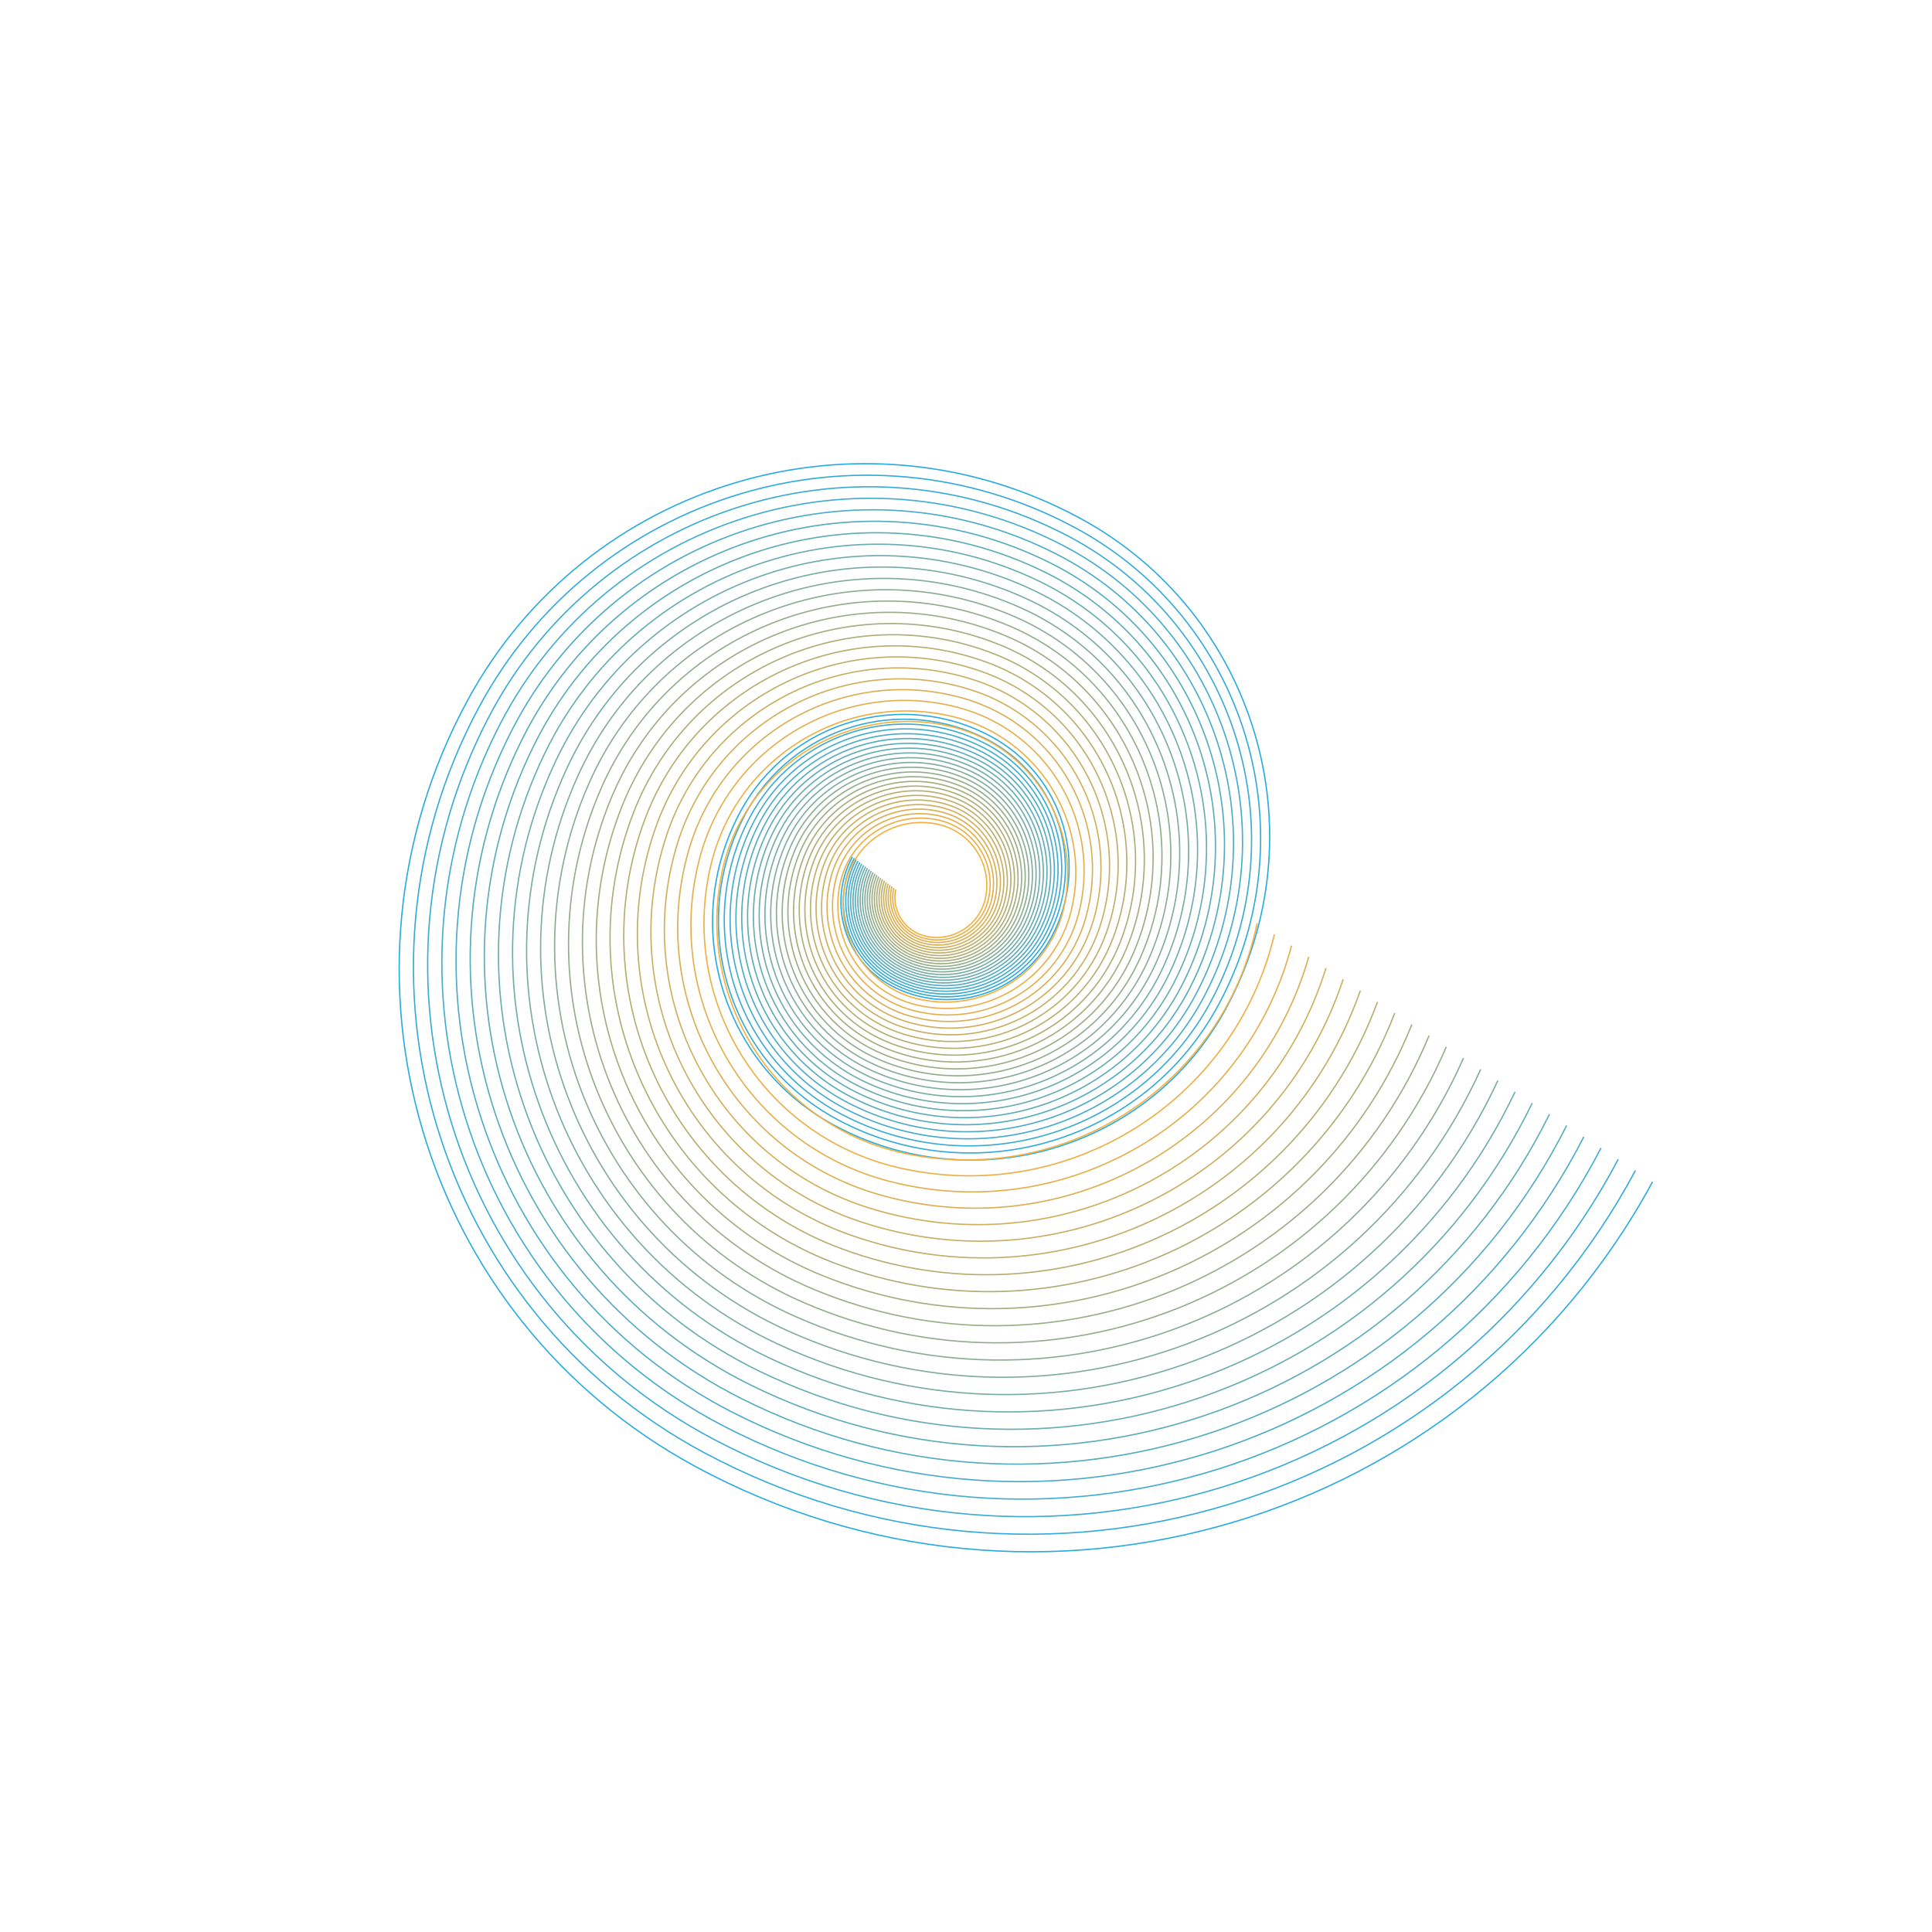 <?xml version="1.0" encoding="UTF-8"?>
<svg id="Layer_2" data-name="Layer 2" xmlns="http://www.w3.org/2000/svg" viewBox="0 0 5000 5000">
  <defs>
    <style>
      .cls-1, .cls-2, .cls-3, .cls-4, .cls-5, .cls-6, .cls-7, .cls-8, .cls-9, .cls-10, .cls-11, .cls-12, .cls-13, .cls-14, .cls-15, .cls-16, .cls-17, .cls-18, .cls-19, .cls-20, .cls-21, .cls-22, .cls-23, .cls-24, .cls-25 {
        fill: none;
      }

      .cls-2 {
        stroke: #32abdb;
        stroke-miterlimit: 10;
        stroke-width: 3.36px;
      }

      .cls-3 {
        stroke: #44accd;
        stroke-width: 3.37px;
      }

      .cls-3, .cls-4, .cls-5, .cls-6, .cls-7, .cls-8, .cls-9, .cls-10, .cls-11, .cls-12, .cls-13, .cls-14, .cls-15, .cls-16, .cls-17, .cls-18, .cls-19, .cls-20, .cls-21, .cls-22, .cls-23, .cls-24, .cls-25 {
        stroke-miterlimit: 10;
      }

      .cls-4 {
        stroke: #67adb1;
        stroke-width: 3.38px;
      }

      .cls-5 {
        stroke: #82ad9c;
        stroke-width: 3.4px;
      }

      .cls-6 {
        stroke: #8bad95;
        stroke-width: 3.4px;
      }

      .cls-7 {
        stroke: #79ada3;
        stroke-width: 3.39px;
      }

      .cls-8 {
        stroke: #3babd4;
        stroke-width: 3.37px;
      }

      .cls-9 {
        stroke: #4cacc6;
        stroke-width: 3.37px;
      }

      .cls-10 {
        stroke: #55acbf;
        stroke-width: 3.38px;
      }

      .cls-11 {
        stroke: #29abe2;
        stroke-width: 3.36px;
      }

      .cls-12 {
        stroke: #a5ae7f;
        stroke-width: 3.41px;
      }

      .cls-13 {
        stroke: #e3b04e;
        stroke-width: 3.43px;
      }

      .cls-14 {
        stroke: #b7ae71;
        stroke-width: 3.42px;
      }

      .cls-15 {
        stroke: #daaf55;
        stroke-width: 3.43px;
      }

      .cls-16 {
        stroke: #ecb047;
        stroke-width: 3.44px;
      }

      .cls-17 {
        stroke: #c0af6a;
        stroke-width: 3.42px;
      }

      .cls-18 {
        stroke: #9cae86;
        stroke-width: 3.41px;
      }

      .cls-19 {
        stroke: #93ae8d;
        stroke-width: 3.4px;
      }

      .cls-20 {
        stroke: #aeae78;
        stroke-width: 3.41px;
      }

      .cls-21 {
        stroke: #5eacb8;
        stroke-width: 3.38px;
      }

      .cls-22 {
        stroke: #c9af63;
        stroke-width: 3.42px;
      }

      .cls-23 {
        stroke: #70adaa;
        stroke-width: 3.39px;
      }

      .cls-24 {
        stroke: #d2af5c;
        stroke-width: 3.43px;
      }

      .cls-25 {
        stroke: #f5b040;
        stroke-width: 3.44px;
      }
    </style>
  </defs>
  <g id="Layer_1-2" data-name="Layer 1">
    <rect class="cls-1" y="0" width="5000" height="5000"/>
    <g>
      <path class="cls-11" d="m4276.89,3058.41c-480.79,887.61-1590.09,1217.4-2477.7,736.61-710.09-384.63-973.92-1272.07-589.29-1982.16,307.7-568.07,1017.66-779.14,1585.73-471.43,454.46,246.16,623.31,814.13,377.15,1268.58-196.93,363.56-651.3,498.65-1014.87,301.72-290.85-157.54-398.92-521.04-241.37-811.89,126.04-232.68,416.83-319.13,649.51-193.1,186.15,100.83,255.31,333.47,154.48,519.61-80.66,148.92-266.77,204.25-415.69,123.58-119.13-64.53-163.4-213.42-98.87-332.55"/>
      <path class="cls-2" d="m4232.4,3029.31c-463.62,867.09-1542.37,1194.16-2409.46,730.53-693.67-370.9-955.33-1233.9-584.43-1927.57,296.72-554.93,987.12-764.26,1542.05-467.54,443.95,237.37,611.41,789.7,374.03,1233.64-189.9,355.16-631.76,489.13-986.91,299.23-284.13-151.92-391.3-505.41-239.38-789.53,121.54-227.3,404.32-313.04,631.63-191.51,181.84,97.23,250.43,323.46,153.2,505.3-77.78,145.47-258.77,200.35-404.24,122.56-116.38-62.23-160.28-207.01-98.05-323.39"/>
      <path class="cls-8" d="m4187.91,3000.21c-446.46,846.56-1494.66,1170.91-2341.22,724.45-677.25-357.17-936.73-1195.72-579.56-1872.97,285.73-541.8,956.58-749.38,1498.38-463.65,433.44,228.59,599.51,765.26,370.92,1198.7-182.87,346.75-612.21,479.6-958.96,296.74-277.4-146.29-383.68-489.77-237.39-767.17,117.04-221.92,391.81-306.95,613.74-189.91,177.54,93.63,245.56,313.45,151.93,490.99-74.9,142.03-250.76,196.45-392.79,121.54-113.62-59.92-157.16-200.61-97.23-314.23"/>
      <path class="cls-3" d="m4143.42,2971.1c-429.29,826.04-1446.94,1147.66-2272.97,718.37-660.83-343.43-918.13-1157.55-574.7-1818.38,274.75-528.66,926.04-734.51,1454.7-459.76,422.93,219.8,587.6,740.83,367.81,1163.76-175.84,338.35-592.67,470.08-931.01,294.25-270.68-140.67-376.07-474.13-235.4-744.81,112.54-216.54,379.31-300.85,595.85-188.32,173.23,90.03,240.68,303.44,150.65,476.68-72.02,138.59-242.76,192.55-381.34,120.52-110.87-57.62-154.04-194.2-96.42-305.07"/>
      <path class="cls-9" d="m4098.92,2942c-412.13,805.51-1399.22,1124.42-2204.73,712.29-644.41-329.7-899.53-1119.37-569.83-1763.79,263.76-515.53,895.5-719.63,1411.03-455.87,412.42,211.01,575.7,716.4,364.69,1128.82-168.81,329.94-573.12,460.56-903.06,291.76-263.95-135.05-368.45-458.5-233.4-722.45,108.04-211.16,366.8-294.76,577.96-186.72,168.93,86.43,235.81,293.44,149.38,462.37-69.14,135.14-234.75,188.65-369.89,119.5-108.11-55.31-150.92-187.8-95.6-295.91"/>
      <path class="cls-10" d="m4054.43,2912.9c-394.96,784.99-1351.5,1101.17-2136.49,706.21-627.99-315.97-880.94-1081.2-564.97-1709.19,252.77-502.39,864.96-704.75,1367.35-451.98,401.92,202.22,563.8,691.97,361.58,1093.88-161.78,321.53-553.57,451.04-875.11,289.26-257.23-129.42-360.83-442.86-231.41-700.08,103.54-205.78,354.29-288.67,560.07-185.13,164.62,82.83,230.93,283.43,148.1,448.05-66.26,131.7-226.74,184.75-358.44,118.48-105.36-53.01-147.8-181.4-94.79-286.75"/>
      <path class="cls-21" d="m4009.94,2883.8c-377.79,764.47-1303.78,1077.93-2068.25,700.13-611.57-302.24-862.34-1043.02-560.11-1654.6,241.79-489.26,834.42-689.87,1323.68-448.08,391.41,193.43,551.9,667.54,358.47,1058.94-154.74,313.13-534.03,441.52-847.15,286.77-250.5-123.8-353.22-427.22-229.42-677.72,99.04-200.4,341.78-282.57,542.18-183.54,160.32,79.23,226.06,273.42,146.83,433.74-63.38,128.26-218.74,180.85-346.99,117.46-102.6-50.71-144.68-174.99-93.97-277.6"/>
      <path class="cls-4" d="m3965.45,2854.7c-360.63,743.94-1256.06,1054.68-2000,694.05-595.15-288.5-843.74-1004.85-555.24-1600,230.8-476.12,803.88-675,1280-444.19,380.9,184.64,540,643.1,355.35,1024-147.71,304.72-514.48,432-819.2,284.28-243.78-118.17-345.6-411.59-227.43-655.36,94.54-195.02,329.27-276.48,524.29-181.94,156.02,75.63,221.18,263.41,145.55,419.43-60.5,124.81-210.73,176.95-335.54,116.44-99.85-48.4-141.56-168.59-93.15-268.44"/>
      <path class="cls-23" d="m3920.96,2825.6c-343.46,723.42-1208.34,1031.43-1931.76,687.97-578.74-274.77-825.15-966.67-550.38-1545.41,219.82-462.99,773.34-660.12,1236.33-440.3,370.39,175.85,528.09,618.67,352.24,989.06-140.68,296.31-494.94,422.48-791.25,281.79-237.05-112.55-337.98-395.95-225.43-633,90.04-189.64,316.76-270.38,506.4-180.35,151.71,72.03,216.31,253.41,144.28,405.12-57.62,121.37-202.73,173.05-324.1,115.42-97.1-46.1-138.44-162.18-92.34-259.28"/>
      <path class="cls-7" d="m3876.47,2796.5c-326.3,702.9-1160.62,1008.19-1863.52,681.89-562.32-261.04-806.55-928.5-545.51-1490.81,208.83-449.85,742.8-645.24,1192.65-436.41,359.88,167.06,516.19,594.24,349.13,954.12-133.65,287.91-475.39,412.95-763.3,279.3-230.32-106.92-330.36-380.31-223.44-610.64,85.54-184.26,304.25-264.29,488.51-178.75,147.41,68.43,211.43,243.4,143,390.81-54.74,117.93-194.72,169.15-312.65,114.4-94.34-43.79-135.32-155.78-91.52-250.12"/>
      <path class="cls-5" d="m3831.98,2767.4c-309.13,682.37-1112.9,984.94-1795.28,675.81-545.9-247.31-787.95-890.32-540.65-1436.22,197.84-436.72,712.26-630.36,1148.98-432.52,349.37,158.28,504.29,569.81,346.02,919.18-126.62,279.5-455.85,403.43-735.34,276.81-223.6-101.3-322.75-364.68-221.45-588.28,81.04-178.88,291.74-258.2,470.62-177.16,143.1,64.83,206.56,233.39,141.73,376.5-51.86,114.48-186.71,165.25-301.2,113.38-91.59-41.49-132.2-149.37-90.71-240.96"/>
      <path class="cls-6" d="m3787.49,2738.3c-291.97,661.85-1065.18,961.7-1727.03,669.73-529.48-233.57-769.36-852.15-535.79-1381.63,186.86-423.58,681.72-615.49,1105.3-428.63,338.87,149.49,492.39,545.37,342.9,884.24-119.59,271.09-436.3,393.91-707.39,274.32-216.87-95.67-315.13-349.04-219.46-565.91,76.54-173.5,279.23-252.1,452.73-175.57,138.8,61.23,201.68,223.39,140.45,362.19-48.98,111.04-178.71,161.35-289.75,112.36-88.83-39.19-129.08-142.97-89.89-231.8"/>
      <path class="cls-19" d="m3743,2709.2c-274.8,641.32-1017.47,938.45-1658.79,663.65-513.06-219.84-750.76-813.97-530.92-1327.03,175.87-410.45,651.18-600.61,1061.63-424.74,328.36,140.7,480.49,520.94,339.79,849.3-112.56,262.69-416.75,384.39-679.44,271.83-210.15-90.05-307.51-333.4-217.47-543.55,72.04-168.12,266.72-246.01,434.84-173.97,134.5,57.63,196.81,213.38,139.18,347.87-46.1,107.6-170.7,157.45-278.3,111.34-86.08-36.88-125.96-136.56-89.07-222.64"/>
      <path class="cls-18" d="m3698.51,2680.1c-257.63,620.8-969.75,915.21-1590.55,657.57-496.64-206.11-732.16-775.8-526.06-1272.44,164.89-397.31,620.64-585.73,1017.95-420.85,317.85,131.91,468.59,496.51,336.68,814.36-105.53,254.28-397.21,374.87-651.49,269.34-203.42-84.42-299.89-317.77-215.47-521.19,67.54-162.74,254.21-239.92,416.95-172.38,130.19,54.03,191.93,203.37,137.9,333.56-43.22,104.15-162.7,153.55-266.85,110.32-83.32-34.58-122.84-130.16-88.26-213.48"/>
      <path class="cls-12" d="m3654.01,2650.99c-240.47,600.28-922.03,891.96-1522.3,651.49-480.22-192.38-713.57-737.62-521.19-1217.84,153.9-384.18,590.1-570.85,974.28-416.95,307.34,123.12,456.68,472.08,333.56,779.42-98.5,245.87-377.66,365.35-623.54,266.85-196.7-78.8-292.28-302.13-213.48-498.83,63.04-157.36,241.7-233.82,399.06-170.78,125.89,50.43,187.06,193.36,136.63,319.25-40.34,100.71-154.69,149.65-255.4,109.3-80.57-32.28-119.72-123.75-87.44-204.32"/>
      <path class="cls-20" d="m3609.52,2621.89c-223.3,579.75-874.31,868.71-1454.06,645.41-463.8-178.64-694.97-699.45-516.33-1163.25,142.91-371.04,559.56-555.98,930.6-413.06,296.83,114.33,444.78,447.65,330.45,744.48-91.46,237.47-358.12,355.82-595.58,264.36-189.97-73.17-284.66-286.49-211.49-476.47,58.54-151.98,229.19-227.73,381.17-169.19,121.58,46.83,182.18,183.36,135.35,304.94-37.46,97.27-146.68,145.75-243.95,108.28-77.81-29.97-116.6-117.35-86.63-195.16"/>
      <path class="cls-14" d="m3565.03,2592.79c-206.14,559.23-826.59,845.47-1385.82,639.33-447.38-164.91-676.37-661.27-511.46-1108.66,131.93-357.91,529.02-541.1,886.92-409.17,286.33,105.54,432.88,423.21,327.34,709.54-84.43,229.06-338.57,346.3-567.63,261.87-183.25-67.55-277.04-270.86-209.5-454.11,54.04-146.6,216.69-221.63,363.28-167.6,117.28,43.23,177.31,173.35,134.08,290.63-34.58,93.82-138.68,141.85-232.5,107.26-75.06-27.67-113.48-110.94-85.81-186"/>
      <path class="cls-17" d="m3520.54,2563.69c-188.97,538.71-778.87,822.22-1317.58,633.25-430.96-151.18-657.78-623.1-506.6-1054.06,120.94-344.77,498.48-526.22,843.25-405.28,275.82,96.75,420.98,398.78,324.22,674.6-77.4,220.65-319.03,336.78-539.68,259.38-176.52-61.92-269.43-255.22-207.5-431.74,49.54-141.22,204.18-215.54,345.39-166,112.97,39.63,172.43,163.34,132.8,276.32-31.7,90.38-130.67,137.95-221.05,106.24-72.3-25.36-110.36-104.54-84.99-176.84"/>
      <path class="cls-22" d="m3476.05,2534.59c-171.81,518.18-731.15,798.98-1249.33,627.17-414.55-137.44-639.18-584.92-501.74-999.47,109.96-331.64,467.94-511.34,799.57-401.39,265.31,87.96,409.08,374.35,321.11,639.66-70.37,212.25-299.48,327.26-511.73,256.89-169.8-56.3-261.81-239.58-205.51-409.38,45.04-135.84,191.67-209.45,327.51-164.41,108.67,36.03,167.56,153.33,131.53,262-28.82,86.94-122.67,134.05-209.6,105.22-69.55-23.06-107.24-98.13-84.18-167.68"/>
      <path class="cls-24" d="m3431.56,2505.49c-154.64,497.66-683.43,775.73-1181.09,621.09-398.13-123.71-620.58-546.75-496.87-944.87,98.97-318.5,437.4-496.47,755.9-397.5,254.8,79.18,397.17,349.92,318,604.72-63.34,203.84-279.93,317.74-483.78,254.4-163.07-50.67-254.19-223.95-203.52-387.02,40.54-130.46,179.16-203.35,309.62-162.81,104.37,32.43,162.68,143.33,130.25,247.69-25.94,83.49-114.66,130.15-198.15,104.2-66.79-20.76-104.12-91.73-83.36-158.52"/>
      <path class="cls-15" d="m3387.07,2476.39c-137.47,477.13-635.71,752.48-1112.85,615.01-381.71-109.98-601.99-508.57-492.01-890.28,87.98-305.37,406.86-481.59,712.22-393.61,244.29,70.39,385.27,325.49,314.88,569.78-56.31,195.43-260.39,308.22-455.82,251.91-156.35-45.05-246.57-208.31-201.53-364.66,36.04-125.08,166.65-197.26,291.73-161.22,100.06,28.83,157.81,133.32,128.98,233.38-23.06,80.05-106.66,126.25-186.71,103.18-64.04-18.45-101-85.32-82.55-149.36"/>
      <path class="cls-13" d="m3342.58,2447.29c-120.31,456.61-588,729.24-1044.61,608.93-365.29-96.25-583.39-470.4-487.14-835.69,77-292.23,376.32-466.71,668.55-389.71,233.78,61.6,373.37,301.05,311.77,534.84-49.28,187.03-240.84,298.7-427.87,249.42-149.62-39.42-238.96-192.67-199.53-342.3,31.54-119.7,154.14-191.17,273.84-159.63,95.76,25.23,152.93,123.31,127.7,219.07-20.18,76.61-98.65,122.35-175.26,102.16-61.29-16.15-97.88-78.92-81.73-140.2"/>
      <path class="cls-16" d="m3298.09,2418.19c-103.14,436.09-540.28,705.99-976.36,602.85-348.87-82.51-564.79-432.22-482.28-781.09,66.01-279.1,345.78-451.83,624.87-385.82,223.28,52.81,361.47,276.62,308.66,499.9-42.25,178.62-221.3,289.17-399.92,246.93-142.9-33.8-231.34-177.04-197.54-319.93,27.04-114.32,141.63-185.07,255.95-158.03,91.45,21.63,148.06,113.3,126.43,204.76-17.3,73.16-90.64,118.45-163.81,101.14-58.53-13.84-94.76-72.51-80.91-131.05"/>
      <path class="cls-25" d="m3253.59,2389.09c-85.98,415.56-492.56,682.75-908.12,596.77-332.45-68.78-546.2-394.05-477.41-726.5,55.03-265.96,315.24-436.96,581.2-381.93,212.77,44.02,349.57,252.19,305.55,464.96-35.22,170.21-201.75,279.65-371.97,244.44-136.17-28.17-223.72-161.4-195.55-297.57,22.54-108.94,129.12-178.98,238.06-156.44,87.15,18.03,143.18,103.3,125.15,190.45-14.42,69.72-82.64,114.55-152.36,100.12-55.78-11.54-91.64-66.11-80.1-121.89"/>
    </g>
  </g>
</svg>